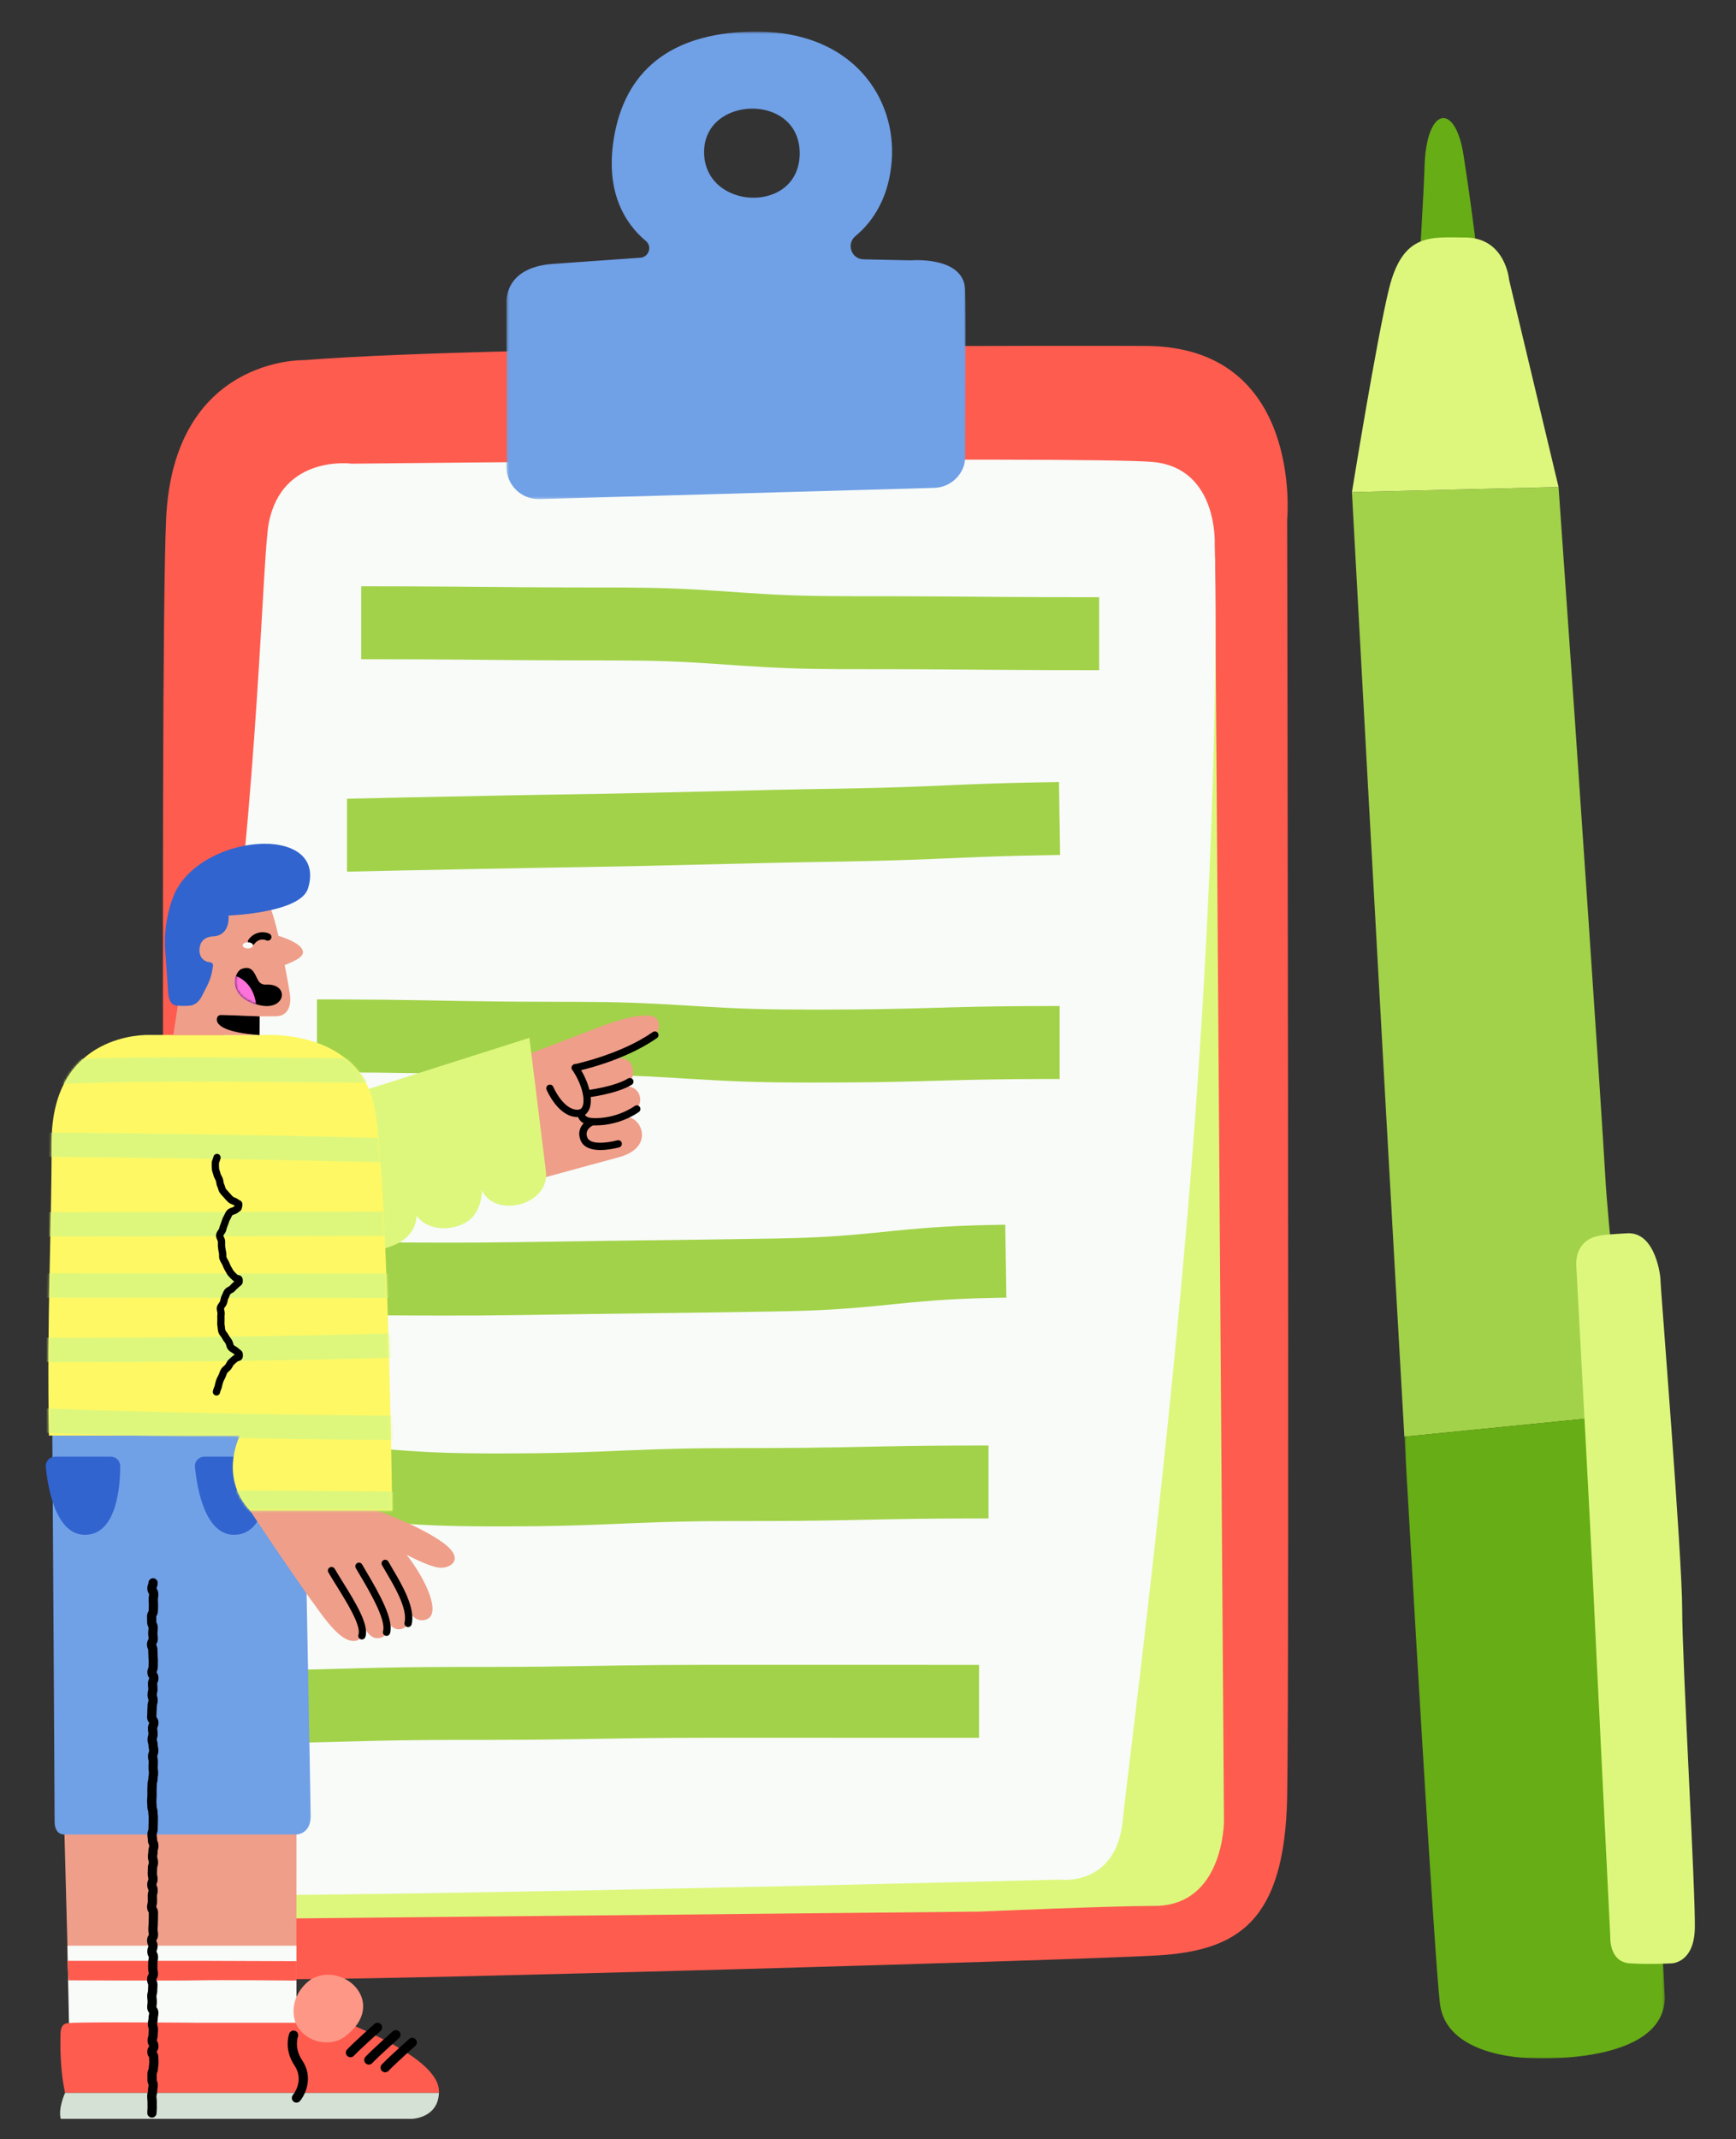 <svg viewBox="204 51 714 879.75" xmlns="http://www.w3.org/2000/svg" xmlns:xlink="http://www.w3.org/1999/xlink" overflow="visible" width="714px" height="879.75px"><rect x="204" y="51" width="714" height="879.75" fill="#333333" stroke="none"/><defs><polygon id="masterspot-illustrationplanning-path-1" points="0.602 0.148 107.722 0.148 107.722 265 0.602 265"/><polygon id="masterspot-illustrationplanning-path-3" points="0.303 0.494 189.198 0.494 189.198 192.743 0.303 192.743"/></defs><g id="Master/Spot Illustration/Planning" stroke="none" stroke-width="1" fill="none" fill-rule="evenodd"><g id="Planning" transform="translate(25, 63) scale(1 1)"><defs><polygon id="planningpen-and-paper-path-1" points="0.602 0.148 107.722 0.148 107.722 265 0.602 265"/><polygon id="planningpen-and-paper-path-3" points="0.303 0.494 189.198 0.494 189.198 192.743 0.303 192.743"/></defs><g id="Planning/Pen and Paper" stroke="none" stroke-width="1" fill="none" fill-rule="evenodd"><g id="Group-33" transform="translate(211, 0)"><path d="M438.909,130.266 C438.909,130.266 178.63,129.327 92.845,136.115 C92.845,136.115 39.229,134.734 36.305,201.713 C33.381,268.692 36.305,756.106 36.305,756.106 C36.305,756.106 33.137,801.923 90.895,801.923 C138.662,801.923 410.639,794.124 443.783,792.174 C476.928,790.225 496.424,778.527 497.399,726.861 C498.374,675.195 497.399,201.713 497.399,201.713 C497.399,201.713 504.214,130.272 438.909,130.266" id="Fill-1" fill="#FE5C4F"/><path d="M467.734,217.677 L471.403,736.934 C471.403,736.934 471.403,771.787 442.844,771.787 C424.635,771.787 370.671,774.14 370.671,774.14 L46.799,777.362 C36.552,777.462 28.521,768.585 29.644,758.399 L35.005,709.801 L448.007,190.38 L460.241,197.482 L467.734,217.677 Z" id="Fill-3" fill="#DDF77D"/><path d="M112.666,178.683 C112.666,178.683 84.071,174.784 78.547,203.053 C75.887,216.667 74.32,312.532 59.701,415.891 C41.783,542.563 9.833,683.036 0.886,728.486 C0.886,728.486 -8.05,763.417 30.833,766.791 C64.556,769.718 403.815,760.98 403.815,760.98 C403.815,760.98 427.211,764.23 429.811,736.285 C431.281,720.476 450.944,571.879 460.355,436.362 C467.58,332.328 468.646,252.325 467.603,211.787 C467.603,211.787 469.128,180.47 442.159,177.986 C414.944,175.479 112.666,178.683 112.666,178.683" id="Fill-5" fill="#F8FBF8"/><path d="M116.566,259.106 L116.566,229.106 L131.64,229.12 C140.361,229.139 147.618,229.18 156.044,229.25 L181.755,229.48 C191.247,229.553 199.613,229.586 211.067,229.595 L218.849,229.598 L223.223,229.609 C239.088,229.678 249.201,230.072 263.436,231.021 L273.196,231.697 C288.582,232.75 298.502,233.144 315.716,233.185 L336.327,233.206 C344.562,233.225 351.641,233.261 359.985,233.322 L379.888,233.476 C392.168,233.564 401.788,233.599 416.77,233.603 L420.063,233.603 L420.063,263.603 L400.602,263.581 C392.025,263.558 384.529,263.514 375.198,263.442 L359.069,263.316 C346.789,263.228 337.17,263.193 322.188,263.189 L317.775,263.188 L313.401,263.177 C297.535,263.108 287.422,262.714 273.187,261.765 L263.427,261.089 C248.041,260.036 238.122,259.642 220.909,259.601 L202.69,259.583 C192.291,259.56 183.979,259.507 173.292,259.41 L156.158,259.252 C145.09,259.159 136.112,259.118 123.227,259.108 L116.566,259.106 Z" id="Stroke-7" fill="#A2D249" fill-rule="nonzero"/><path d="M110.716,346.475 L110.716,316.477 L110.692,316.476 C111.105,316.441 151.353,315.564 179.189,315.061 L190.826,314.856 L218.462,314.395 C223.536,314.299 228.932,314.183 235.585,314.029 L286.311,312.822 C290.593,312.729 294.401,312.652 298.126,312.585 L313.529,312.326 C328.061,312.065 338.158,311.766 348.989,311.324 L364.052,310.678 C374.233,310.257 382.507,309.999 394.124,309.776 L403.545,309.613 L404.014,339.61 L396.486,339.737 C383.552,339.974 374.965,340.244 363.746,340.717 L350.897,341.271 C339.822,341.728 329.586,342.037 315.022,342.304 L296.515,342.62 C292.195,342.702 287.659,342.797 282.312,342.918 L231.838,344.122 C222.863,344.323 216.102,344.453 208.643,344.569 C202.901,344.658 197.13,344.752 191.339,344.852 L166.796,345.299 C156.321,345.502 145.2,345.729 135.645,345.93 L110.716,346.475 Z" id="Stroke-9" fill="#A2D249" fill-rule="nonzero"/><path d="M98.369,429.012 L98.369,399.012 L107.903,399.022 C121.044,399.052 130.333,399.155 142.731,399.376 L159.517,399.683 C172.308,399.898 182.15,399.98 197.96,399.987 L204.571,399.994 C222.609,400.047 233.192,400.452 250.022,401.492 L255.937,401.859 C272.042,402.834 282.23,403.176 300.89,403.188 L308.517,403.182 C324.737,403.146 334.739,402.964 350.438,402.518 L359.223,402.271 C374.198,401.87 384.648,401.725 402.7,401.719 L403.815,401.719 L403.815,431.719 L396.38,431.728 C381.017,431.767 371.186,431.945 356.317,432.363 L347.513,432.611 C332.348,433.023 321.956,433.177 304.209,433.188 L298.64,433.185 C279.615,433.143 268.905,432.728 251.179,431.623 L245.302,431.261 C230.669,430.385 220.822,430.042 204.497,429.994 L189.669,429.975 C176.068,429.939 166.523,429.822 152.974,429.572 L139.654,429.327 C127.712,429.124 118.426,429.035 104.702,429.016 L98.369,429.012 Z" id="Stroke-11" fill="#A2D249" fill-rule="nonzero"/><path d="M381.45,491.646 L381.919,521.642 L378.776,521.696 C361.783,522.013 352.275,522.654 336.63,524.233 L333.734,524.528 C315.773,526.355 305.267,527.048 284.934,527.365 L256.249,527.79 L211.625,528.37 L180.571,528.833 C167.769,529.009 158.891,529.052 147.45,529.02 L130.714,528.953 C120.279,528.923 112.037,528.957 100.889,529.099 L90.818,529.243 L90.349,499.247 L96.664,499.153 C112,498.938 121.647,498.909 136.255,498.973 L147.505,499.02 C159.098,499.053 167.99,499.007 181.169,498.822 L217.59,498.285 L259.026,497.749 C266.214,497.649 273.621,497.538 283.372,497.386 L287.608,497.315 C303.583,497.017 312.942,496.433 327.003,495.052 L335.526,494.194 C351.475,492.612 361.823,491.971 380.351,491.664 L381.45,491.646 Z" id="Stroke-13" fill="#A2D249" fill-rule="nonzero"/><path d="M71.074,611.465 L71.074,581.465 L74.39,581.469 C92.715,581.523 103.351,582.04 119.923,583.396 L125.828,583.886 C141.659,585.182 151.566,585.663 169.011,585.713 L173.342,585.718 L179.703,585.704 C193.814,585.648 203.198,585.415 216.301,584.88 L227.047,584.424 C242.686,583.777 253.133,583.536 271.198,583.519 L281.796,583.509 C294.241,583.482 303.088,583.385 314.259,583.176 L333.186,582.796 C345.98,582.557 355.805,582.461 371.253,582.45 L374.571,582.449 L374.571,612.449 L365.202,612.46 C350.04,612.498 340.142,612.645 324.304,612.98 L317.132,613.126 C302.849,613.404 292.66,613.509 275.634,613.517 L271.21,613.519 C253.616,613.536 243.546,613.767 228.311,614.398 L218.593,614.811 C203.892,615.42 193.779,615.669 177.613,615.711 L171.112,615.717 L167.793,615.709 C150.891,615.641 140.51,615.158 125.396,613.949 L115.609,613.145 C101.153,611.987 91.457,611.536 75.336,611.473 L71.074,611.465 Z" id="Stroke-15" fill="#A2D249" fill-rule="nonzero"/><path d="M358.145,672.651 L370.671,672.651 L370.671,702.651 L281.154,702.631 L259.054,702.634 C241.598,702.657 231.091,702.777 213.651,703.073 L204.877,703.215 C192.311,703.407 182.657,703.493 168.595,703.514 L154.369,703.526 C137.579,703.561 127.259,703.743 111.029,704.189 L103.071,704.406 C88.337,704.794 77.994,704.953 61.583,704.98 L56.126,704.984 L56.126,674.984 L62.635,674.978 C78.117,674.946 88.094,674.79 102.231,674.418 L114.962,674.073 C129.204,673.703 139.453,673.55 155.515,673.524 L171.676,673.508 C186.864,673.473 197.052,673.35 213.142,673.077 L222.392,672.927 C234.961,672.737 244.677,672.653 258.993,672.635 L358.145,672.651 Z" id="Stroke-17" fill="#A2D249" fill-rule="nonzero"/><path d="M551.674,98.776 C551.674,98.776 553.649,65.678 553.883,56.826 C554.548,31.686 566.53,29.858 569.931,51.734 C573.733,76.193 576.116,97.355 576.116,97.355 C576.116,97.355 563.256,113.892 551.674,98.776" id="Fill-19" fill="#67AD15"/><path d="M628.269,472.374 C626.563,441.724 615.596,282.095 615.596,282.095 L609.016,188.268 L524.044,190.38 C524.044,190.38 535.483,402.124 545.602,578.822 L638.019,569.654 C634.166,535.578 629.274,490.425 628.269,472.374" id="Fill-21" fill="#A2D249"/><path d="M588.672,103.045 C588.672,103.045 587.205,85.667 570.511,85.667 C556.864,85.667 545.044,83.474 539.317,106.626 C534.289,126.949 524.045,190.38 524.045,190.38 L566.557,189.323 L609.017,188.268 L588.672,103.045 Z" id="Fill-23" fill="#DDF77D"/><g id="Group-27" transform="translate(545, 569.506)"><mask id="planningpen-and-paper-mask-2" fill="#ffffff"><use xlink:href="#planningpen-and-paper-path-1" fill="#ffffff"/></mask><g id="Clip-26"/><path d="M53.456,264.911 C53.456,264.911 107.072,267.835 107.722,240.215 L97.892,42.325 C97.892,42.325 95.709,23.933 93.019,0.148 L0.602,9.316 C7.538,130.424 13.852,235.068 15.438,243.79 C19.337,265.235 53.456,264.911 53.456,264.911" id="Fill-25" fill="#67AD15" mask="url(#planningpen-and-paper-mask-2)"/></g><path d="M616.328,508.824 C616.328,508.824 622.502,623.204 623.152,638.151 C623.802,653.098 630.301,784.7 630.301,784.7 C630.301,784.7 629.813,794.936 638.424,795.424 C647.035,795.911 655.321,795.424 655.321,795.424 C655.321,795.424 664.745,795.586 665.069,780.964 C665.394,766.341 659.87,671.62 659.87,649.849 C659.87,628.078 650.772,514.998 650.934,514.511 C651.097,514.023 649.309,494.526 637.286,495.177 C625.264,495.826 625.264,496.313 625.264,496.313 C625.264,496.313 615.716,497.458 616.328,508.824" id="Fill-28" fill="#DDF77D"/><g id="Group-32" transform="translate(176, 0.506)"><mask id="planningpen-and-paper-mask-4" fill="#ffffff"><use xlink:href="#planningpen-and-paper-path-3" fill="#ffffff"/></mask><g id="Clip-31"/><path d="M81.588,50.21 C81.382,26.658 120.933,25.515 120.906,50.546 C120.879,75.793 81.797,74.106 81.588,50.21 M188.982,106.75 C188.494,92.615 166.561,94.564 166.561,94.564 L147.146,94.143 C142.128,94.034 139.99,87.774 143.855,84.572 C151.786,77.999 157.693,67.79 158.762,53.622 C160.712,27.789 142.726,0.494 103.197,0.494 C70.053,0.494 50.21,14.805 44.869,42.178 C40.137,66.432 49.524,79.823 57.637,86.604 C60.323,88.849 58.862,93.231 55.37,93.477 C45.431,94.177 31.178,95.183 19.361,96.027 C-1.11,97.489 0.325,112.111 0.325,112.111 L0.325,179.567 C0.325,186.991 6.456,192.949 13.877,192.738 L176.26,188.124 C183.36,187.922 189.022,182.137 189.062,175.034 C189.176,154.914 189.335,116.991 188.982,106.75" id="Fill-30" fill="#70A0E6" mask="url(#planningpen-and-paper-mask-4)"/></g></g></g></g><g transform="translate(-28, 174) scale(1 1)" id="Master/Character/Standing"><g id="Master/Character/Standing" stroke="none" stroke-width="1" fill="none" fill-rule="evenodd"><g id="Standing/Lower Body" transform="translate(14, 442) scale(1 1)"><g id="Standing/Lower Body/Sstanding" stroke="none" stroke-width="1" fill="none" fill-rule="evenodd"><g id="Group-332" transform="translate(236, -1)"><g id="Group-126" transform="translate(0, 0.142)"><path d="M72.098,172.437 L35.795,172.437 C9.521,172.437 8.518,190.288 8.518,190.288 L10.682,271.391 C10.682,271.391 12.931,287.564 39.406,287.564 L75.708,287.564 C102.183,287.564 103.889,268.56 103.889,268.56 L103.928,189.287 C103.928,189.287 104.39,172.437 72.098,172.437" id="Fill-98" fill="#ef9e89"/><polygon id="Fill-100" fill="#F8FBF8" points="9.738 236.017 103.928 236.017 103.888 268.56 10.372 267.807"/><path d="M64.591,242.235 L9.738,242.235 L10.123,250.257 C10.123,250.257 55.251,250.459 63.675,250.257 C72.097,250.057 103.928,250.347 103.928,250.347 L103.928,242.385 C103.928,242.385 67.916,242.235 64.591,242.235" id="Fill-102" fill="#FE5C4F"/><path d="M126.753,268.56 L103.889,267.689 L61.969,267.689 C61.969,267.689 16.991,267.306 10.372,267.807 C8.362,267.959 7.313,268.61 6.92,271.391 C6.92,271.391 6.21,285.107 8.768,296.539 L46.839,296.539 L122.471,296.539 L162.535,296.539 C162.543,296.339 162.555,296.144 162.555,295.937 C162.555,284.806 139.539,273.975 126.753,268.56" id="Fill-104" fill="#FE5C4F"/><path d="M122.471,296.538 L46.839,296.538 L8.768,296.538 C8.768,296.538 5.813,302.882 6.99,307.231 L47.054,307.231 L111.208,307.231 L151.273,307.231 C151.273,307.231 162.132,307.067 162.535,296.538 L122.471,296.538 Z" id="Fill-106" fill="#D5E1D5"/><path d="M110.056,249.756 C110.056,249.756 101.783,254.87 102.835,264.649 C103.889,274.426 116.541,278.939 123.895,273.373 C141.88,259.763 123.444,242.235 110.056,249.756" id="Fill-108" fill="#FF9786"/><path d="M126.151,281.895 C125.678,281.895 125.205,281.72 124.836,281.368 C124.076,280.641 124.049,279.437 124.776,278.677 C128.102,275.2 135.7,268.472 136.022,268.187 C136.809,267.491 138.012,267.564 138.708,268.352 C139.405,269.139 139.331,270.341 138.544,271.038 C138.466,271.107 130.743,277.945 127.526,281.307 C127.152,281.699 126.652,281.895 126.151,281.895" id="Fill-110" fill="#000"/><path d="M133.695,284.911 C133.222,284.911 132.749,284.736 132.38,284.384 C131.62,283.656 131.593,282.452 132.32,281.692 C135.647,278.216 143.244,271.488 143.565,271.204 C144.352,270.507 145.555,270.58 146.252,271.368 C146.948,272.154 146.875,273.358 146.088,274.055 C146.01,274.123 138.286,280.962 135.071,284.324 C134.696,284.714 134.196,284.911 133.695,284.911" id="Fill-112" fill="#000"/><path d="M140.413,288.074 C139.94,288.074 139.466,287.899 139.098,287.547 C138.338,286.82 138.311,285.615 139.038,284.855 C142.364,281.379 149.962,274.651 150.284,274.366 C151.071,273.67 152.274,273.744 152.97,274.531 C153.666,275.318 153.593,276.521 152.806,277.218 C152.728,277.286 145.005,284.125 141.788,287.486 C141.414,287.877 140.914,288.074 140.413,288.074" id="Fill-114" fill="#000"/><path d="M103.927,300.548 C103.494,300.548 103.059,300.401 102.702,300.101 C101.898,299.423 101.795,298.223 102.472,297.419 C102.666,297.185 107.288,291.468 103.117,285.266 C98.629,278.591 100.863,272.413 100.96,272.153 C101.328,271.169 102.423,270.669 103.41,271.038 C104.39,271.406 104.889,272.496 104.529,273.478 C104.452,273.691 102.927,278.161 106.276,283.142 C110.91,290.033 107.719,297.098 105.384,299.87 C105.007,300.318 104.469,300.548 103.927,300.548" id="Fill-116" fill="#000"/><path d="M106.796,23.55 L106.796,23.55 C106.796,10.847 96.498,0.549 83.795,0.549 L26.504,0.549 C13.801,0.549 3.503,10.847 3.503,23.55 C3.503,23.55 4.457,174.593 4.457,184.795 C4.457,184.795 4.106,190.287 8.518,190.287 L103.838,190.287 C103.838,190.287 109.755,190.287 109.755,182.766 C109.755,175.345 106.796,23.55 106.796,23.55" id="Fill-118" fill="#70A0E6"/><path d="M4.659,34.922 L27.609,34.922 C29.732,34.922 31.451,36.64 31.446,38.763 C31.426,47.169 30.01,66.494 17.461,67.034 C5.008,67.569 1.697,47.942 0.839,39.117 C0.62,36.865 2.397,34.922 4.659,34.922" id="Fill-120" fill="#3164CF"/><path d="M66.002,34.922 L88.952,34.922 C91.075,34.922 92.794,36.64 92.789,38.763 C92.769,47.169 91.353,66.494 78.804,67.034 C66.351,67.569 63.04,47.942 62.182,39.117 C61.963,36.865 63.74,34.922 66.002,34.922" id="Fill-122" fill="#3164CF"/><path d="M44.486,306.715 C43.435,306.715 42.584,305.863 42.584,304.812 C42.584,304.152 42.614,303.822 42.645,303.492 C42.667,303.25 42.691,303.009 42.691,302.526 C42.691,301.962 42.688,301.681 42.684,301.4 C42.681,301.109 42.678,300.818 42.678,300.236 C42.678,299.785 42.654,299.585 42.621,299.332 C42.581,299.024 42.532,298.64 42.532,297.945 C42.532,297.164 42.648,296.704 42.779,296.265 C42.844,296.039 42.87,295.955 42.87,295.656 C42.87,294.904 42.949,294.488 43.013,294.154 C43.06,293.908 43.089,293.76 43.089,293.369 C43.089,293.164 43.08,293.142 42.996,292.933 C42.812,292.471 42.632,291.948 42.632,291.082 L42.629,288.795 C42.629,287.799 42.908,287.201 43.077,286.843 C43.164,286.655 43.164,286.655 43.164,286.507 C43.164,285.752 43.245,285.335 43.31,285 C43.358,284.756 43.386,284.608 43.386,284.219 C43.386,283.7 43.373,283.441 43.358,283.181 C43.34,282.868 43.322,282.555 43.322,281.929 C43.319,281.909 43.288,281.866 43.258,281.821 C43.02,281.456 42.578,280.776 42.578,279.639 C42.578,278.467 43.062,277.776 43.322,277.403 C43.339,277.381 43.355,277.358 43.371,277.335 C43.355,277.256 43.33,277.218 43.306,277.178 C43.08,276.796 42.7,276.157 42.7,275.063 C42.7,274.265 42.825,273.796 42.967,273.348 C43.035,273.128 43.059,273.054 43.059,272.774 C43.059,272.105 43.096,271.749 43.127,271.436 C43.151,271.197 43.175,270.96 43.175,270.485 C43.175,270.203 43.154,270.128 43.084,269.907 C42.944,269.46 42.818,268.991 42.818,268.194 C42.818,267.404 42.923,266.951 42.999,266.62 C43.053,266.387 43.084,266.259 43.084,265.904 C43.084,265.116 43.188,264.663 43.263,264.334 C43.316,264.106 43.344,263.979 43.346,263.642 C43.328,263.614 43.307,263.588 43.289,263.562 C43.029,263.191 42.544,262.498 42.544,261.326 C42.544,260.623 42.599,260.234 42.642,259.921 C42.676,259.664 42.703,259.479 42.703,259.036 C42.703,258.591 42.678,258.403 42.642,258.145 C42.6,257.833 42.548,257.445 42.548,256.745 C42.548,255.97 42.66,255.514 42.785,255.077 C42.849,254.854 42.876,254.761 42.876,254.455 C42.876,253.808 42.901,253.484 42.926,253.159 C42.947,252.911 42.967,252.663 42.967,252.166 C42.967,251.982 42.964,251.973 42.876,251.766 C42.675,251.295 42.48,250.762 42.48,249.875 C42.48,248.767 42.873,248.122 43.108,247.737 C43.136,247.692 43.167,247.648 43.191,247.596 C43.179,247.22 43.151,247.088 43.097,246.851 C43.026,246.523 42.925,246.075 42.925,245.294 C42.925,244.698 42.934,244.4 42.941,244.102 C42.947,243.827 42.955,243.553 42.955,243.004 C42.955,242.229 43.05,241.782 43.12,241.457 C43.172,241.224 43.2,241.082 43.2,240.712 C43.2,240.642 43.194,240.613 43.194,240.613 C43.176,240.569 43.148,240.524 43.121,240.476 C42.919,240.103 42.581,239.48 42.581,238.425 C42.581,237.511 42.782,236.974 42.913,236.618 C42.992,236.406 43.008,236.368 43.008,236.139 C43.008,235.98 43.008,235.98 42.917,235.784 C42.7,235.305 42.486,234.761 42.486,233.852 C42.486,232.73 42.895,232.081 43.139,231.694 C43.169,231.648 43.2,231.605 43.224,231.554 C43.208,231.163 43.178,231.004 43.133,230.763 C43.072,230.431 42.995,230.018 42.995,229.271 C42.995,228.605 43.031,228.251 43.062,227.939 C43.087,227.699 43.109,227.461 43.109,226.983 C43.109,226.355 43.129,226.04 43.147,225.726 C43.161,225.468 43.176,225.21 43.176,224.694 C43.176,224.103 43.181,223.808 43.188,223.513 C43.193,223.235 43.197,222.957 43.197,222.401 C43.188,222.35 43.157,222.306 43.129,222.261 C42.888,221.874 42.486,221.227 42.486,220.111 C42.486,219.286 42.611,218.816 42.705,218.471 C42.766,218.244 42.794,218.14 42.794,217.819 C42.794,217.275 42.785,217.003 42.776,216.732 C42.767,216.431 42.758,216.129 42.758,215.527 C42.758,214.705 42.883,214.236 42.974,213.892 C43.033,213.663 43.062,213.559 43.062,213.234 C43.062,213.068 43.062,213.068 42.971,212.866 C42.758,212.388 42.548,211.846 42.548,210.942 C42.548,210.068 42.733,209.54 42.923,209.075 C43.008,208.869 43.017,208.848 43.017,208.649 C43.017,208.292 42.986,208.163 42.932,207.931 C42.855,207.599 42.751,207.146 42.751,206.354 C42.751,205.719 42.772,205.402 42.791,205.085 C42.809,204.83 42.825,204.575 42.825,204.065 C42.825,203.181 43.001,202.658 43.117,202.313 C43.188,202.099 43.211,202.034 43.211,201.773 C43.211,201.497 43.187,201.424 43.117,201.208 C43.008,200.866 42.84,200.35 42.84,199.478 C42.84,198.753 42.904,198.352 42.956,198.029 C42.995,197.783 43.025,197.605 43.025,197.182 C43.025,196.394 43.144,195.931 43.276,195.487 C43.343,195.265 43.368,195.181 43.368,194.886 C43.368,194.737 43.368,194.737 43.279,194.549 C43.109,194.19 42.825,193.588 42.825,192.587 C42.825,192.174 42.797,192.009 42.755,191.76 C42.697,191.432 42.627,191.025 42.627,190.287 C42.627,189.371 42.828,188.833 42.959,188.477 C43.038,188.267 43.053,188.223 43.053,187.99 C43.053,187.37 43.069,187.061 43.084,186.75 C43.096,186.486 43.109,186.223 43.109,185.694 C43.109,185.09 43.12,184.787 43.13,184.485 C43.138,184.213 43.147,183.942 43.147,183.399 C43.147,182.947 43.12,182.748 43.087,182.495 C43.047,182.185 42.998,181.798 42.998,181.101 C42.998,180.837 42.975,180.772 42.904,180.557 C42.788,180.21 42.611,179.687 42.611,178.801 C42.611,178.315 42.589,178.071 42.566,177.828 C42.535,177.497 42.505,177.165 42.505,176.502 C42.505,175.831 42.541,175.476 42.572,175.161 C42.596,174.922 42.621,174.683 42.621,174.204 C42.621,173.642 42.617,173.36 42.614,173.078 C42.611,172.785 42.608,172.492 42.608,171.906 C42.608,171.271 42.629,170.952 42.65,170.635 C42.666,170.378 42.682,170.122 42.682,169.61 C42.682,168.831 42.797,168.372 42.923,167.934 C42.987,167.71 43.014,167.617 43.014,167.312 C43.014,166.563 43.09,166.149 43.153,165.817 C43.197,165.573 43.227,165.413 43.227,165.012 C43.227,164.573 43.2,164.389 43.163,164.134 C43.117,163.818 43.06,163.424 43.06,162.712 C43.06,162.076 43.081,161.759 43.102,161.441 C43.117,161.184 43.135,160.927 43.135,160.414 C43.135,160.045 43.105,159.913 43.053,159.672 C42.981,159.345 42.883,158.897 42.883,158.116 C42.883,157.256 43.057,156.736 43.236,156.277 C43.319,156.067 43.331,156.034 43.331,155.818 C43.331,155.473 43.303,155.356 43.245,155.122 C43.161,154.785 43.047,154.322 43.047,153.517 C43.047,153.23 43.023,153.148 42.955,152.93 C42.816,152.482 42.693,152.014 42.693,151.218 C42.693,150.429 42.812,149.965 42.946,149.522 C43.013,149.298 43.038,149.214 43.038,148.919 C43.038,148.497 43.008,148.319 42.968,148.073 C42.916,147.75 42.852,147.348 42.852,146.62 C42.852,145.711 43.062,145.166 43.279,144.687 C43.358,144.513 43.368,144.488 43.37,144.379 C43.353,144.358 43.337,144.337 43.319,144.315 C43.035,143.936 42.505,143.232 42.505,142.021 C42.505,141.375 42.529,141.052 42.553,140.729 C42.572,140.477 42.59,140.225 42.59,139.721 C42.59,139.064 42.618,138.735 42.648,138.406 C42.669,138.16 42.691,137.913 42.691,137.42 C42.691,136.622 42.816,136.153 42.955,135.706 C43.025,135.483 43.047,135.408 43.047,135.123 C43.047,134.845 43.025,134.771 42.955,134.551 C42.812,134.101 42.684,133.63 42.684,132.829 C42.684,132.013 42.804,131.546 42.892,131.205 C42.952,130.979 42.98,130.865 42.98,130.532 C42.98,130.061 42.955,129.824 42.928,129.589 C42.895,129.271 42.855,128.91 42.855,128.233 C42.855,127.322 43.069,126.778 43.286,126.296 C43.377,126.097 43.377,126.097 43.377,125.934 C43.377,125.928 43.343,125.885 43.315,125.84 C43.069,125.472 42.611,124.786 42.611,123.636 C42.611,122.756 42.8,122.226 42.995,121.757 C43.081,121.55 43.089,121.532 43.089,121.337 C43.089,120.721 43.102,120.413 43.114,120.105 C43.126,119.837 43.138,119.569 43.138,119.035 C43.138,118.548 43.114,118.304 43.093,118.061 C43.062,117.729 43.032,117.399 43.032,116.736 C43.032,116.222 43.016,115.964 42.998,115.706 C42.978,115.389 42.959,115.07 42.959,114.435 C42.959,114.264 42.959,114.264 42.867,114.057 C42.654,113.579 42.447,113.037 42.447,112.134 C42.447,111.053 42.809,110.418 43.026,110.038 C43.053,109.991 43.084,109.945 43.106,109.892 C43.105,109.386 43.078,109.198 43.044,108.94 C42.999,108.626 42.947,108.236 42.947,107.53 C42.947,106.837 42.993,106.453 43.032,106.146 C43.063,105.889 43.089,105.686 43.089,105.228 C43.089,105.101 43.089,105.101 43.002,104.926 C42.819,104.561 42.514,103.949 42.514,102.924 C42.514,102.39 42.502,102.122 42.492,101.856 C42.478,101.548 42.465,101.24 42.465,100.626 C42.465,99.535 42.84,98.896 43.062,98.514 C43.09,98.468 43.12,98.423 43.144,98.369 C43.139,97.687 43.16,97.367 43.181,97.047 C43.197,96.791 43.215,96.534 43.215,96.02 C43.215,95.516 43.194,95.264 43.175,95.012 C43.153,94.688 43.127,94.363 43.127,93.716 C43.127,92.989 43.191,92.588 43.242,92.266 C43.282,92.017 43.309,91.837 43.309,91.411 C43.297,91.351 43.267,91.306 43.237,91.26 C42.996,90.871 42.593,90.222 42.593,89.103 C42.593,88.233 42.773,87.708 42.958,87.244 C43.041,87.033 43.053,87.006 43.053,86.794 C43.053,85.742 43.904,84.891 44.956,84.891 C46.007,84.891 46.858,85.742 46.858,86.794 C46.858,87.662 46.678,88.188 46.495,88.651 C46.41,88.862 46.4,88.89 46.4,89.103 C46.411,89.162 46.443,89.207 46.471,89.253 C46.712,89.642 47.115,90.291 47.115,91.411 C47.115,92.137 47.053,92.538 47.002,92.861 C46.962,93.11 46.934,93.289 46.934,93.716 C46.934,94.221 46.953,94.473 46.971,94.725 C46.995,95.049 47.02,95.373 47.02,96.02 C47.02,96.658 46.999,96.978 46.978,97.297 C46.962,97.554 46.944,97.811 46.944,98.324 C46.944,99.415 46.571,100.054 46.347,100.436 C46.321,100.483 46.289,100.528 46.267,100.581 C46.272,101.16 46.282,101.428 46.294,101.695 C46.307,102.003 46.319,102.31 46.319,102.924 C46.319,103.052 46.319,103.052 46.407,103.227 C46.59,103.592 46.895,104.203 46.895,105.228 C46.895,105.92 46.847,106.304 46.809,106.612 C46.778,106.869 46.752,107.071 46.752,107.53 C46.752,107.976 46.779,108.162 46.815,108.422 C46.858,108.736 46.91,109.126 46.91,109.831 C46.91,110.912 46.547,111.548 46.331,111.927 C46.303,111.975 46.273,112.02 46.251,112.074 C46.252,112.305 46.252,112.305 46.344,112.511 C46.556,112.988 46.764,113.53 46.764,114.435 C46.764,114.949 46.781,115.207 46.797,115.464 C46.818,115.782 46.837,116.1 46.837,116.736 C46.837,117.224 46.861,117.468 46.883,117.711 C46.913,118.042 46.944,118.373 46.944,119.035 C46.944,119.652 46.931,119.959 46.917,120.268 C46.906,120.535 46.895,120.802 46.895,121.337 C46.895,122.217 46.705,122.747 46.511,123.215 C46.425,123.423 46.417,123.441 46.417,123.636 C46.419,123.641 46.452,123.684 46.48,123.729 C46.727,124.097 47.184,124.782 47.184,125.934 C47.184,126.844 46.971,127.389 46.752,127.869 C46.661,128.069 46.661,128.069 46.661,128.233 C46.661,128.705 46.688,128.941 46.712,129.177 C46.748,129.494 46.786,129.855 46.786,130.532 C46.786,131.349 46.666,131.816 46.578,132.156 C46.52,132.383 46.489,132.496 46.489,132.829 C46.489,133.109 46.514,133.182 46.584,133.401 C46.725,133.851 46.855,134.321 46.855,135.123 C46.855,135.921 46.728,136.39 46.59,136.838 C46.52,137.061 46.496,137.136 46.496,137.42 C46.496,138.077 46.468,138.405 46.44,138.735 C46.419,138.981 46.397,139.228 46.397,139.721 C46.397,140.366 46.373,140.69 46.349,141.012 C46.331,141.254 46.312,141.496 46.31,141.96 C46.328,141.982 46.344,142.003 46.361,142.026 C46.645,142.403 47.176,143.109 47.176,144.319 C47.176,145.228 46.965,145.773 46.748,146.252 C46.657,146.454 46.657,146.454 46.657,146.62 C46.657,147.041 46.687,147.219 46.727,147.465 C46.779,147.788 46.843,148.192 46.843,148.919 C46.843,149.708 46.724,150.172 46.59,150.616 C46.523,150.839 46.498,150.923 46.498,151.218 C46.498,151.505 46.523,151.587 46.592,151.805 C46.73,152.252 46.855,152.72 46.855,153.517 C46.855,153.861 46.883,153.978 46.941,154.212 C47.023,154.549 47.138,155.011 47.138,155.818 C47.138,156.678 46.962,157.198 46.783,157.657 C46.702,157.867 46.69,157.9 46.69,158.116 C46.69,158.486 46.718,158.617 46.772,158.859 C46.843,159.186 46.941,159.634 46.941,160.414 C46.941,161.051 46.92,161.368 46.9,161.686 C46.883,161.944 46.867,162.199 46.867,162.712 C46.867,163.152 46.892,163.335 46.931,163.591 C46.975,163.907 47.032,164.301 47.032,165.012 C47.032,165.761 46.956,166.175 46.895,166.508 C46.849,166.75 46.819,166.911 46.819,167.312 C46.819,168.09 46.706,168.549 46.58,168.988 C46.516,169.212 46.489,169.304 46.489,169.61 C46.489,170.246 46.468,170.564 46.447,170.882 C46.431,171.139 46.413,171.395 46.413,171.906 C46.413,172.471 46.417,172.752 46.42,173.033 C46.423,173.326 46.428,173.619 46.428,174.204 C46.428,174.875 46.392,175.232 46.359,175.546 C46.336,175.784 46.31,176.024 46.31,176.502 C46.31,176.988 46.334,177.233 46.355,177.476 C46.386,177.807 46.417,178.139 46.417,178.801 C46.417,179.066 46.44,179.131 46.511,179.347 C46.627,179.693 46.803,180.216 46.803,181.101 C46.803,181.552 46.83,181.751 46.862,182.004 C46.903,182.314 46.953,182.7 46.953,183.399 C46.953,184.003 46.944,184.306 46.934,184.609 C46.925,184.88 46.916,185.152 46.916,185.694 C46.916,186.315 46.901,186.625 46.886,186.935 C46.873,187.199 46.861,187.463 46.861,187.99 C46.861,188.906 46.66,189.444 46.529,189.801 C46.45,190.011 46.434,190.055 46.434,190.287 C46.434,190.699 46.462,190.864 46.505,191.113 C46.562,191.442 46.633,191.849 46.633,192.587 C46.633,192.736 46.633,192.736 46.721,192.925 C46.891,193.283 47.175,193.885 47.175,194.886 C47.175,195.674 47.056,196.138 46.922,196.581 C46.855,196.804 46.831,196.887 46.831,197.182 C46.831,197.907 46.767,198.308 46.715,198.631 C46.675,198.877 46.647,199.055 46.647,199.478 C46.647,199.752 46.67,199.825 46.739,200.041 C46.849,200.383 47.017,200.9 47.017,201.773 C47.017,202.656 46.84,203.179 46.724,203.524 C46.654,203.738 46.632,203.803 46.632,204.065 C46.632,204.699 46.611,205.016 46.59,205.333 C46.574,205.588 46.556,205.843 46.556,206.354 C46.556,206.71 46.587,206.839 46.641,207.071 C46.718,207.403 46.822,207.857 46.822,208.649 C46.822,209.523 46.636,210.05 46.447,210.515 C46.361,210.725 46.355,210.741 46.355,210.942 C46.355,211.107 46.355,211.107 46.444,211.309 C46.658,211.787 46.867,212.329 46.867,213.234 C46.867,214.055 46.742,214.526 46.653,214.868 C46.592,215.097 46.563,215.201 46.563,215.527 C46.563,216.069 46.572,216.342 46.581,216.612 C46.59,216.914 46.599,217.215 46.599,217.819 C46.599,218.642 46.472,219.113 46.38,219.457 C46.319,219.685 46.291,219.788 46.291,220.111 C46.301,220.162 46.333,220.206 46.361,220.251 C46.602,220.638 47.004,221.284 47.004,222.401 C47.004,222.99 46.998,223.285 46.992,223.581 C46.989,223.86 46.983,224.137 46.983,224.694 C46.983,225.321 46.965,225.635 46.946,225.95 C46.931,226.208 46.916,226.466 46.916,226.983 C46.916,227.65 46.88,228.003 46.849,228.316 C46.825,228.555 46.801,228.793 46.801,229.271 C46.801,229.669 46.831,229.828 46.877,230.07 C46.938,230.402 47.014,230.815 47.014,231.562 C47.014,232.684 46.605,233.333 46.361,233.721 C46.333,233.766 46.3,233.81 46.276,233.861 C46.292,234.011 46.292,234.011 46.383,234.207 C46.6,234.687 46.813,235.231 46.813,236.139 C46.813,237.053 46.614,237.59 46.481,237.945 C46.403,238.157 46.388,238.195 46.388,238.425 C46.388,238.495 46.395,238.524 46.395,238.525 C46.413,238.569 46.443,238.614 46.468,238.663 C46.669,239.035 47.008,239.658 47.008,240.712 C47.008,241.487 46.911,241.934 46.842,242.259 C46.791,242.492 46.761,242.634 46.761,243.004 C46.761,243.6 46.754,243.899 46.745,244.196 C46.739,244.471 46.733,244.745 46.733,245.294 C46.733,245.658 46.761,245.79 46.815,246.028 C46.886,246.356 46.986,246.804 46.986,247.584 C46.986,248.693 46.592,249.337 46.355,249.722 C46.328,249.768 46.297,249.812 46.273,249.863 C46.285,250.06 46.288,250.068 46.377,250.276 C46.577,250.746 46.773,251.279 46.773,252.166 C46.773,252.814 46.748,253.138 46.721,253.461 C46.702,253.71 46.681,253.958 46.681,254.455 C46.681,255.231 46.569,255.686 46.444,256.123 C46.382,256.347 46.355,256.44 46.355,256.745 C46.355,257.191 46.38,257.378 46.414,257.637 C46.456,257.948 46.508,258.336 46.508,259.036 C46.508,259.739 46.455,260.129 46.413,260.442 C46.377,260.694 46.352,260.877 46.35,261.3 C46.37,261.326 46.389,261.353 46.407,261.379 C46.667,261.751 47.153,262.443 47.153,263.615 C47.153,264.403 47.048,264.856 46.972,265.186 C46.919,265.419 46.889,265.548 46.889,265.904 C46.889,266.694 46.785,267.148 46.708,267.48 C46.654,267.711 46.624,267.839 46.624,268.194 C46.624,268.477 46.648,268.551 46.717,268.772 C46.856,269.219 46.983,269.688 46.983,270.485 C46.983,271.154 46.946,271.51 46.913,271.823 C46.889,272.062 46.864,272.299 46.864,272.774 C46.864,273.571 46.739,274.039 46.597,274.488 C46.529,274.708 46.505,274.781 46.505,275.063 C46.52,275.144 46.55,275.189 46.578,275.235 C46.806,275.616 47.185,276.255 47.185,277.35 C47.185,278.522 46.7,279.214 46.441,279.585 C46.425,279.608 46.41,279.629 46.395,279.652 C46.406,279.684 46.428,279.715 46.45,279.747 C46.688,280.112 47.13,280.792 47.13,281.929 C47.13,282.448 47.144,282.708 47.158,282.968 C47.175,283.28 47.194,283.594 47.194,284.219 C47.194,284.975 47.111,285.392 47.047,285.727 C46.999,285.971 46.971,286.119 46.971,286.507 C46.971,287.503 46.691,288.102 46.523,288.459 C46.434,288.647 46.434,288.647 46.434,288.795 L46.438,291.082 C46.438,291.287 46.446,291.309 46.529,291.519 C46.715,291.98 46.895,292.503 46.895,293.369 C46.895,294.121 46.816,294.537 46.752,294.871 C46.703,295.117 46.675,295.266 46.675,295.656 C46.675,296.439 46.559,296.899 46.429,297.339 C46.364,297.564 46.339,297.648 46.339,297.945 C46.339,298.398 46.364,298.597 46.397,298.85 C46.435,299.158 46.486,299.543 46.486,300.236 C46.486,300.8 46.487,301.08 46.49,301.362 C46.493,301.653 46.496,301.944 46.496,302.526 C46.496,303.185 46.465,303.515 46.434,303.845 C46.413,304.087 46.389,304.328 46.389,304.812 C46.389,305.863 45.538,306.715 44.486,306.715" id="Fill-124" fill="#000"/></g></g></g></g><g id="Upper Body" transform="translate(-1, 0) scale(1 1)"><defs><path d="M89.959,0.032 L41.63,0.032 C41.63,0.032 1.724,-1.493 1.724,44.176 L1.724,44.176 C1.724,83.335 -0.267,114.232 0.62,164.778 L0.62,164.778 L79.151,164.778 C77.99,167.178 71.285,182.551 83.309,195.594 L83.309,195.594 L141.835,195.594 C139.619,53.045 134.984,32.439 134.984,32.439 L134.984,32.439 L134.98,32.44 C130.779,1.854 99.215,-0.004 91.606,-0.004 L91.606,-0.004 C90.553,-0.004 89.959,0.032 89.959,0.032" id="upper-bodypointing-path-1"/><path d="M89.959,0.032 L41.63,0.032 C41.63,0.032 1.724,-1.493 1.724,44.176 L1.724,44.176 C1.724,83.335 -0.267,114.232 0.62,164.778 L0.62,164.778 L79.151,164.778 C77.99,167.178 71.285,182.551 83.309,195.594 L83.309,195.594 L141.835,195.594 C139.619,53.045 134.984,32.439 134.984,32.439 L134.984,32.439 L134.98,32.44 C130.779,1.854 99.215,-0.004 91.606,-0.004 L91.606,-0.004 C90.553,-0.004 89.959,0.032 89.959,0.032" id="upper-bodypointing-path-3"/><path d="M89.959,0.032 L41.63,0.032 C41.63,0.032 1.724,-1.493 1.724,44.176 L1.724,44.176 C1.724,83.335 -0.267,114.232 0.62,164.778 L0.62,164.778 L79.151,164.778 C77.99,167.178 71.285,182.551 83.309,195.594 L83.309,195.594 L141.835,195.594 C139.619,53.045 134.984,32.439 134.984,32.439 L134.984,32.439 L134.98,32.44 C130.779,1.854 99.215,-0.004 91.606,-0.004 L91.606,-0.004 C90.553,-0.004 89.959,0.032 89.959,0.032" id="upper-bodypointing-path-5"/><path d="M89.959,0.032 L41.63,0.032 C41.63,0.032 1.724,-1.493 1.724,44.176 L1.724,44.176 C1.724,83.335 -0.267,114.232 0.62,164.778 L0.62,164.778 L79.151,164.778 C77.99,167.178 71.285,182.551 83.309,195.594 L83.309,195.594 L141.835,195.594 C139.619,53.045 134.984,32.439 134.984,32.439 L134.984,32.439 L134.98,32.44 C130.779,1.854 99.215,-0.004 91.606,-0.004 L91.606,-0.004 C90.553,-0.004 89.959,0.032 89.959,0.032" id="upper-bodypointing-path-7"/><path d="M89.959,0.032 L41.63,0.032 C41.63,0.032 1.724,-1.493 1.724,44.176 L1.724,44.176 C1.724,83.335 -0.267,114.232 0.62,164.778 L0.62,164.778 L79.151,164.778 C77.99,167.178 71.285,182.551 83.309,195.594 L83.309,195.594 L141.835,195.594 C139.619,53.045 134.984,32.439 134.984,32.439 L134.984,32.439 L134.98,32.44 C130.779,1.854 99.215,-0.004 91.606,-0.004 L91.606,-0.004 C90.553,-0.004 89.959,0.032 89.959,0.032" id="upper-bodypointing-path-9"/><path d="M89.959,0.032 L41.63,0.032 C41.63,0.032 1.724,-1.493 1.724,44.176 L1.724,44.176 C1.724,83.335 -0.267,114.232 0.62,164.778 L0.62,164.778 L79.151,164.778 C77.99,167.178 71.285,182.551 83.309,195.594 L83.309,195.594 L141.835,195.594 C139.619,53.045 134.984,32.439 134.984,32.439 L134.984,32.439 L134.98,32.44 C130.779,1.854 99.215,-0.004 91.606,-0.004 L91.606,-0.004 C90.553,-0.004 89.959,0.032 89.959,0.032" id="upper-bodypointing-path-11"/><path d="M89.959,0.032 L41.63,0.032 C41.63,0.032 1.724,-1.493 1.724,44.176 L1.724,44.176 C1.724,83.335 -0.267,114.232 0.62,164.778 L0.62,164.778 L79.151,164.778 C77.99,167.178 71.285,182.551 83.309,195.594 L83.309,195.594 L141.835,195.594 C139.619,53.045 134.984,32.439 134.984,32.439 L134.984,32.439 L134.98,32.44 C130.779,1.854 99.215,-0.004 91.606,-0.004 L91.606,-0.004 C90.553,-0.004 89.959,0.032 89.959,0.032" id="upper-bodypointing-path-13"/></defs><g id="Upper Body/Pointing" stroke="none" stroke-width="1" fill="none" fill-rule="evenodd"><g id="Group-691" transform="translate(252.5, 272.5)"><g id="Group" transform="translate(0, 0.095)"><g id="Group-193" transform="translate(0, 22)"><path d="M199.81,67.916 L198.237,15.781 L227.906,4.428 C227.906,4.428 248.215,-3.492 250.938,1.872 C254.729,9.339 239.946,14.108 231.007,17.672 C227.728,18.978 235.755,15.854 239.125,18.847 C242.067,21.46 241.628,27.959 236.182,29.277 C236.182,29.277 241.695,27.997 243.473,32.702 C244.966,36.655 241.453,40.783 237.324,41.749 C237.324,41.749 241.394,41.325 243.56,45.351 C245.921,49.738 244.48,55.835 234.778,58.384 C234.778,58.384 214.87,63.744 199.81,67.916" id="Fill-185" fill="#ef9e89"/><path d="M129.919,30.949 L131.69,96.848 C152.792,95.316 151.809,82.287 151.809,82.287 C157.054,89.614 168.565,88.338 173.744,83.959 C178.859,79.636 178.72,72.016 178.72,72.016 C184.368,83.499 206.238,78.004 205.073,64.536 L198.237,9.211 L129.919,30.949 Z" id="Fill-187" fill="#DDF77D"/><path d="M83.308,203.593 C83.308,203.593 101.434,230.992 112.664,246.194 C120.768,257.164 124.426,257.461 126.798,257.164 C129.17,256.868 131.443,252.914 128.676,248.367 C128.676,248.367 131.443,255.78 135.2,256.077 C138.955,256.374 141.525,253.705 138.066,246.095 C138.066,246.095 140.636,252.816 144.886,252.42 C149.221,252.017 149.832,246.61 147.752,243.426 C147.752,243.426 150.816,250.641 156.154,248.269 C161.621,245.839 156.351,232.948 147.752,221.78 C147.752,221.78 155.758,226.129 160.503,227.018 C165.247,227.907 172.462,223.856 162.578,216.739 C152.694,209.622 135.496,203.593 135.496,203.593 L83.308,203.593 Z" id="Fill-189" fill="#ef9e89"/><path d="M141.835,203.593 L83.308,203.593 C71.284,190.551 77.99,175.178 79.151,172.778 L0.62,172.778 C-0.268,122.232 1.724,91.334 1.724,52.176 C1.724,6.507 41.63,8.031 41.63,8.031 L89.96,8.031 C89.96,8.031 130.197,5.623 134.981,40.44 L134.983,40.439 C134.983,40.439 139.619,61.044 141.835,203.593" id="Fill-191" fill="#FEF864"/></g><g id="Group-215" transform="translate(0, 30)"><g id="Group-196"><mask id="upper-bodypointing-mask-2" fill="#ffffff"><use xlink:href="#upper-bodypointing-path-1" fill="#ffffff"/></mask><g id="Clip-195"/><path d="M214.002,6.389 C206.845,8.811 199.464,8.957 191.982,9.16 C183.738,9.383 175.493,9.523 167.245,9.603 C150.746,9.763 134.245,9.684 117.746,9.554 C84.433,9.293 51.109,8.821 17.799,9.688 C-0.982,10.177 -19.748,11.118 -38.471,12.71 C-44.836,13.252 -44.894,23.257 -38.471,22.71 C28.654,16.997 96.026,20.14 163.287,19.637 C172.524,19.568 181.76,19.428 190.993,19.187 C199.638,18.96 208.388,18.831 216.661,16.033 C222.725,13.981 220.123,4.319 214.002,6.389" id="Fill-194" fill="#DDF77D" mask="url(#upper-bodypointing-mask-2)"/></g><g id="Group-199"><mask id="upper-bodypointing-mask-4" fill="#ffffff"><use xlink:href="#upper-bodypointing-path-3" fill="#ffffff"/></mask><g id="Clip-198"/><path d="M223.608,44.826 C138.811,41.988 53.976,40.36 -30.868,39.942 C-37.304,39.91 -37.312,49.91 -30.868,49.942 C53.976,50.36 138.811,51.988 223.608,54.826 C230.045,55.042 230.037,45.042 223.608,44.826" id="Fill-197" fill="#DDF77D" mask="url(#upper-bodypointing-mask-4)"/></g><g id="Group-202"><mask id="upper-bodypointing-mask-6" fill="#ffffff"><use xlink:href="#upper-bodypointing-path-5" fill="#ffffff"/></mask><g id="Clip-201"/><path d="M235.162,72.523 C164.548,72.645 93.934,72.767 23.32,72.889 C3.335,72.923 -16.65,72.959 -36.635,72.993 C-43.069,73.003 -43.081,83.003 -36.635,82.993 L175.206,82.627 C195.192,82.592 215.177,82.557 235.162,82.523 C241.596,82.512 241.607,72.512 235.162,72.523" id="Fill-200" fill="#DDF77D" mask="url(#upper-bodypointing-mask-6)"/></g><g id="Group-205"><mask id="upper-bodypointing-mask-8" fill="#ffffff"><use xlink:href="#upper-bodypointing-path-7" fill="#ffffff"/></mask><g id="Clip-204"/><path d="M203.681,98.192 C126.384,98.143 49.086,98.094 -28.211,98.046 C-34.646,98.042 -34.656,108.042 -28.211,108.046 C49.086,108.094 126.384,108.143 203.681,108.192 C210.116,108.197 210.126,98.197 203.681,98.192" id="Fill-203" fill="#DDF77D" mask="url(#upper-bodypointing-mask-8)"/></g><g id="Group-208"><mask id="upper-bodypointing-mask-10" fill="#ffffff"><use xlink:href="#upper-bodypointing-path-9" fill="#ffffff"/></mask><g id="Clip-207"/><path d="M240.036,119.353 C173.413,122.303 106.738,124.014 40.051,124.446 C21.14,124.568 2.228,124.585 -16.683,124.507 C-23.119,124.481 -23.127,134.481 -16.683,134.507 C50.004,134.782 116.695,133.814 183.346,131.569 C202.246,130.932 221.143,130.19 240.036,129.353 C246.446,129.069 246.481,119.067 240.036,119.353" id="Fill-206" fill="#DDF77D" mask="url(#upper-bodypointing-mask-10)"/></g><g id="Group-211"><mask id="upper-bodypointing-mask-12" fill="#ffffff"><use xlink:href="#upper-bodypointing-path-11" fill="#ffffff"/></mask><g id="Clip-210"/><path d="M279.49,155.686 C197.905,157.318 116.284,157.026 34.714,154.766 C11.503,154.123 -11.703,153.317 -34.903,152.362 C-41.338,152.097 -41.326,162.098 -34.903,162.362 C46.629,165.718 128.238,167.153 209.838,166.618 C233.057,166.465 256.275,166.15 279.49,165.686 C285.916,165.557 285.938,155.557 279.49,155.686" id="Fill-209" fill="#DDF77D" mask="url(#upper-bodypointing-mask-12)"/></g><g id="Group-214"><mask id="upper-bodypointing-mask-14" fill="#ffffff"><use xlink:href="#upper-bodypointing-path-13" fill="#ffffff"/></mask><g id="Clip-213"/><path d="M256.454,189.368 C180.343,188.026 104.222,187.297 28.099,187.18 C21.664,187.17 21.654,197.17 28.099,197.18 C104.222,197.297 180.343,198.026 256.454,199.368 C262.891,199.481 262.892,189.481 256.454,189.368" id="Fill-212" fill="#DDF77D" mask="url(#upper-bodypointing-mask-14)"/></g></g><g id="Group-238" transform="translate(51, 0)"><path d="M78.338,278.63 C78.178,278.63 78.017,278.606 77.859,278.551 C77.073,278.288 76.651,277.437 76.915,276.651 C78.139,273.015 72.204,263.459 67.871,256.483 C66.665,254.537 65.525,252.702 64.567,251.059 C64.15,250.343 64.394,249.423 65.109,249.007 C65.826,248.589 66.745,248.833 67.16,249.549 C68.096,251.155 69.225,252.975 70.421,254.899 C75.582,263.212 81.433,272.632 79.76,277.608 C79.549,278.235 78.963,278.63 78.338,278.63" id="Fill-216" fill="#000"/><path d="M88.48,277.158 C88.338,277.158 88.193,277.137 88.05,277.095 C87.256,276.857 86.805,276.021 87.043,275.228 C88.444,270.541 81.053,258.097 77.501,252.117 C76.841,251.006 76.266,250.037 75.828,249.264 C75.419,248.545 75.671,247.629 76.392,247.22 C77.113,246.812 78.028,247.063 78.437,247.784 C78.867,248.543 79.432,249.493 80.081,250.585 C85.7,260.046 91.558,270.599 89.917,276.088 C89.722,276.738 89.126,277.158 88.48,277.158" id="Fill-218" fill="#000"/><path d="M97.351,273.531 C97.236,273.531 97.12,273.517 97.004,273.49 C96.198,273.299 95.699,272.491 95.89,271.684 C97.225,266.046 91.704,256.725 88.404,251.157 C87.688,249.948 87.07,248.903 86.609,248.052 C86.216,247.322 86.487,246.412 87.216,246.018 C87.946,245.624 88.855,245.896 89.249,246.626 C89.681,247.426 90.286,248.446 90.985,249.628 C94.744,255.971 100.423,265.558 98.809,272.376 C98.646,273.066 98.03,273.531 97.351,273.531" id="Fill-220" fill="#000"/><path d="M166.108,45.025 C165.411,45.025 164.786,44.536 164.641,43.826 C164.475,43.014 164.998,42.221 165.809,42.055 C165.996,42.016 184.744,38.092 197.986,28.84 C198.667,28.367 199.601,28.532 200.075,29.211 C200.549,29.889 200.383,30.825 199.704,31.299 C185.945,40.914 167.202,44.832 166.411,44.994 C166.31,45.014 166.208,45.025 166.108,45.025" id="Fill-222" fill="#000"/><path d="M167.024,63.794 L166.994,63.794 C159.1,63.757 154.477,52.979 154.285,52.52 C153.964,51.756 154.322,50.878 155.085,50.557 C155.851,50.234 156.727,50.594 157.049,51.356 C157.089,51.45 161.095,60.767 167.007,60.794 C167.922,60.768 168.549,60.457 168.96,59.689 C170.316,57.152 169.156,50.727 164.867,44.363 C164.403,43.676 164.584,42.744 165.272,42.281 C165.958,41.818 166.892,42 167.353,42.687 C171.983,49.554 173.732,57.127 171.607,61.104 C170.678,62.839 169.052,63.794 167.024,63.794" id="Fill-224" fill="#000"/><path d="M170.829,55.764 C170.079,55.764 169.43,55.202 169.341,54.437 C169.246,53.615 169.835,52.869 170.657,52.774 C170.771,52.761 182.054,51.411 187.777,47.937 C188.486,47.508 189.408,47.733 189.838,48.441 C190.267,49.149 190.042,50.071 189.334,50.501 C183.049,54.317 171.493,55.697 171.004,55.753 C170.945,55.76 170.887,55.764 170.829,55.764" id="Fill-226" fill="#000"/><path d="M174.387,67.226 C173.927,67.226 173.461,67.215 172.989,67.194 C168.167,66.971 166.954,63.923 166.986,62.342 C167.003,61.514 167.686,60.86 168.516,60.872 C169.344,60.889 170.002,61.575 169.985,62.403 C169.997,62.645 170.201,64.062 173.128,64.197 C183.152,64.675 190.443,59.314 190.515,59.26 C191.179,58.766 192.118,58.902 192.614,59.564 C193.11,60.226 192.976,61.164 192.314,61.661 C191.999,61.898 184.772,67.226 174.387,67.226" id="Fill-228" fill="#000"/><path d="M176.439,77.347 C172.946,77.347 169.537,76.453 168.281,73.332 C166.298,68.404 170.162,65.276 172.482,64.311 C173.244,63.991 174.125,64.354 174.442,65.119 C174.761,65.882 174.401,66.757 173.642,67.077 C173.236,67.251 169.719,68.868 171.065,72.212 C172.226,75.096 178.439,74.626 183.405,73.349 C184.206,73.144 185.024,73.626 185.231,74.428 C185.438,75.231 184.953,76.048 184.151,76.254 C182.329,76.723 179.356,77.347 176.439,77.347" id="Fill-230" fill="#000"/><path d="M18.535,178.316 C18.467,178.316 18.398,178.312 18.329,178.302 C17.509,178.19 16.934,177.433 17.047,176.613 C17.135,175.973 17.352,175.443 17.544,174.975 C17.651,174.714 17.752,174.468 17.798,174.273 L17.868,173.97 C18.031,173.265 18.184,172.6 18.417,171.921 C18.629,171.302 18.904,170.769 19.146,170.299 C19.248,170.101 19.349,169.905 19.443,169.706 C19.564,169.448 19.658,169.184 19.75,168.928 C19.917,168.466 20.106,167.944 20.415,167.446 C20.784,166.85 21.259,166.443 21.64,166.116 C21.837,165.948 22.023,165.789 22.127,165.659 C22.277,165.47 22.411,165.218 22.554,164.953 C22.787,164.516 23.052,164.021 23.492,163.591 C24.191,162.909 24.804,162.374 25.364,161.955 C25.6,161.779 25.824,161.644 26.028,161.541 C25.861,161.407 25.672,161.241 25.465,161.034 C25.39,160.96 25.136,160.812 24.95,160.706 C24.443,160.414 23.812,160.05 23.297,159.405 C22.858,158.854 22.682,158.237 22.528,157.693 C22.437,157.376 22.352,157.076 22.24,156.897 C22.101,156.675 21.94,156.464 21.779,156.25 C21.448,155.808 21.072,155.307 20.776,154.68 C20.697,154.514 20.522,154.291 20.337,154.053 C19.994,153.614 19.567,153.067 19.334,152.355 C19.132,151.736 19.077,151.108 19.028,150.554 C19.001,150.255 18.977,149.953 18.921,149.657 C18.8,149.014 18.83,148.399 18.856,147.855 C18.871,147.562 18.888,147.263 18.871,146.963 C18.826,146.174 18.844,145.402 18.931,144.46 C18.942,144.331 18.876,144.038 18.823,143.803 C18.7,143.258 18.546,142.582 18.725,141.843 C18.899,141.124 19.302,140.578 19.625,140.139 C19.772,139.939 19.939,139.713 19.989,139.586 C20.07,139.378 20.126,139.103 20.185,138.81 C20.288,138.301 20.405,137.724 20.71,137.159 C20.846,136.908 20.951,136.635 21.057,136.368 C21.246,135.895 21.459,135.359 21.796,134.871 C22.256,134.204 22.924,133.848 23.411,133.588 C23.57,133.503 23.81,133.376 23.877,133.314 C24.31,132.801 24.759,132.39 25.155,132.029 C25.308,131.887 25.456,131.753 25.593,131.619 C25.686,131.528 25.775,131.446 25.859,131.372 C25.619,131.244 25.367,131.071 25.11,130.835 C24.571,130.34 23.939,129.737 23.328,129.011 C22.957,128.571 22.694,128.082 22.439,127.609 C22.303,127.354 22.163,127.092 22.001,126.842 C21.681,126.35 21.475,125.838 21.277,125.343 C21.174,125.087 21.07,124.824 20.944,124.566 C20.838,124.352 20.713,124.141 20.587,123.925 C20.319,123.47 20.016,122.954 19.8,122.337 C19.58,121.712 19.587,121.092 19.593,120.595 C19.596,120.299 19.599,120.021 19.556,119.829 C19.391,119.111 19.268,118.368 19.156,117.419 C19.088,116.837 19.096,116.288 19.103,115.755 C19.107,115.505 19.111,115.251 19.106,114.988 C19.103,114.866 18.951,114.53 18.849,114.308 C18.598,113.756 18.286,113.07 18.368,112.257 C18.456,111.377 18.931,110.702 19.279,110.21 C19.396,110.044 19.574,109.792 19.606,109.695 C19.818,108.825 20.087,108.013 20.45,107.149 C20.566,106.873 20.652,106.595 20.736,106.327 C20.907,105.789 21.099,105.178 21.467,104.604 C21.614,104.373 21.743,104.087 21.88,103.784 C22.118,103.255 22.388,102.656 22.856,102.149 C23.494,101.458 24.297,101.188 24.884,100.992 C25.054,100.934 25.309,100.848 25.385,100.8 C25.663,100.59 25.886,100.44 26.062,100.325 C25.891,100.219 25.703,100.089 25.498,99.926 C25.433,99.881 25.185,99.787 25.021,99.723 C24.519,99.53 23.831,99.264 23.252,98.7 C22.683,98.145 22.091,97.503 21.538,96.841 C21.383,96.655 21.207,96.471 21.029,96.283 C20.655,95.888 20.231,95.44 19.872,94.901 C19.516,94.365 19.346,93.791 19.196,93.284 C19.108,92.985 19.025,92.704 18.923,92.503 C18.624,91.913 18.534,91.325 18.454,90.806 C18.41,90.513 18.368,90.237 18.295,90.034 C18.225,89.841 18.102,89.611 17.972,89.367 C17.733,88.922 17.437,88.369 17.292,87.704 C17.239,87.462 17.152,87.22 17.066,86.974 C16.889,86.465 16.689,85.888 16.631,85.22 C16.558,84.371 16.537,83.508 16.569,82.656 C16.595,81.987 16.82,81.426 17.019,80.932 C17.132,80.653 17.239,80.388 17.269,80.191 C17.394,79.372 18.162,78.81 18.978,78.934 C19.797,79.059 20.36,79.825 20.235,80.643 C20.152,81.186 19.966,81.647 19.802,82.054 C19.695,82.321 19.573,82.623 19.567,82.768 C19.54,83.488 19.558,84.247 19.62,84.962 C19.646,85.257 19.769,85.614 19.9,85.991 C20.026,86.352 20.145,86.71 20.223,87.064 C20.279,87.322 20.435,87.613 20.616,87.95 C20.784,88.264 20.974,88.62 21.119,89.022 C21.289,89.498 21.359,89.952 21.42,90.352 C21.468,90.664 21.516,90.985 21.598,91.146 C21.824,91.59 21.956,92.038 22.073,92.432 C22.167,92.752 22.264,93.081 22.37,93.24 C22.586,93.565 22.888,93.882 23.206,94.219 C23.429,94.455 23.646,94.685 23.841,94.918 C24.329,95.503 24.849,96.067 25.346,96.551 C25.484,96.686 25.798,96.807 26.101,96.924 C26.502,97.079 26.958,97.254 27.366,97.579 C27.623,97.784 27.795,97.862 27.96,97.937 C29.285,98.543 29.308,99.531 29.137,100.508 C28.932,101.673 28.774,102.138 27.802,102.771 C27.652,102.869 27.452,103 27.18,103.204 C26.745,103.531 26.263,103.693 25.838,103.836 C25.528,103.939 25.178,104.057 25.061,104.183 C24.922,104.334 24.766,104.68 24.615,105.016 C24.449,105.385 24.26,105.803 23.994,106.219 C23.841,106.461 23.727,106.817 23.597,107.231 C23.485,107.584 23.368,107.947 23.216,108.31 C22.911,109.035 22.697,109.684 22.518,110.415 C22.366,111.038 22.014,111.538 21.73,111.939 C21.597,112.128 21.374,112.444 21.352,112.561 C21.368,112.598 21.495,112.879 21.58,113.066 C21.808,113.566 22.091,114.188 22.105,114.929 C22.111,115.226 22.107,115.515 22.103,115.799 C22.096,116.273 22.09,116.682 22.136,117.067 C22.235,117.905 22.341,118.551 22.48,119.162 C22.603,119.7 22.597,120.215 22.593,120.629 C22.59,120.891 22.586,121.217 22.63,121.343 C22.75,121.685 22.956,122.036 23.174,122.407 C23.339,122.688 23.5,122.965 23.637,123.245 C23.797,123.57 23.931,123.902 24.061,124.227 C24.213,124.604 24.356,124.961 24.516,125.207 C24.724,125.527 24.906,125.861 25.081,126.187 C25.272,126.541 25.452,126.876 25.623,127.079 C26.125,127.675 26.671,128.195 27.139,128.626 C27.267,128.743 27.279,128.744 27.476,128.766 C28.981,128.936 29.338,130.01 29.372,130.882 C29.419,132.076 29.141,132.684 28.272,133.29 C28.107,133.405 27.935,133.524 27.691,133.763 C27.531,133.92 27.359,134.078 27.18,134.242 C26.834,134.558 26.476,134.885 26.152,135.269 C25.754,135.74 25.237,136.014 24.822,136.236 C24.627,136.339 24.333,136.497 24.261,136.581 C24.121,136.784 23.987,137.122 23.844,137.478 C23.708,137.819 23.555,138.206 23.35,138.584 C23.257,138.756 23.193,139.072 23.125,139.406 C23.047,139.793 22.958,140.23 22.783,140.678 C22.589,141.174 22.297,141.57 22.04,141.919 C21.877,142.14 21.673,142.417 21.641,142.55 C21.634,142.634 21.703,142.939 21.749,143.14 C21.849,143.583 21.973,144.133 21.918,144.735 C21.846,145.522 21.829,146.157 21.866,146.791 C21.889,147.199 21.872,147.603 21.853,148.002 C21.833,148.416 21.814,148.806 21.869,149.099 C21.943,149.492 21.981,149.894 22.016,150.292 C22.054,150.723 22.09,151.13 22.185,151.421 C22.255,151.634 22.472,151.913 22.702,152.207 C22.967,152.546 23.266,152.93 23.488,153.397 C23.654,153.75 23.909,154.089 24.179,154.45 C24.391,154.732 24.598,155.01 24.781,155.301 C25.12,155.842 25.283,156.414 25.413,156.873 C25.478,157.1 25.576,157.443 25.643,157.535 C25.803,157.735 26.116,157.915 26.447,158.105 C26.815,158.318 27.233,158.558 27.588,158.915 C27.86,159.187 28.05,159.315 28.233,159.438 C29.131,160.046 29.427,160.662 29.404,161.879 C29.381,163.13 28.842,163.84 27.708,164.111 C27.515,164.158 27.388,164.188 27.159,164.359 C26.705,164.698 26.191,165.149 25.586,165.739 C25.479,165.844 25.337,166.11 25.2,166.367 C25.009,166.723 24.793,167.128 24.47,167.531 C24.189,167.882 23.872,168.154 23.592,168.394 C23.322,168.626 23.089,168.826 22.965,169.025 C22.821,169.258 22.705,169.578 22.572,169.948 C22.448,170.29 22.32,170.638 22.158,170.982 C22.049,171.214 21.931,171.443 21.813,171.673 C21.598,172.089 21.396,172.483 21.254,172.894 C21.073,173.425 20.936,174.018 20.791,174.645 L20.72,174.954 C20.619,175.384 20.46,175.772 20.32,176.114 C20.183,176.446 20.055,176.759 20.019,177.02 C19.916,177.771 19.273,178.316 18.535,178.316" id="Fill-232" fill="#000"/><path d="M25.753,0.907 L14.354,0.907 C9.2,0.907 4.814,4.601 3.898,9.642 C3.889,9.705 3.88,9.765 3.869,9.829 L3.865,9.862 L3.865,9.863 C3.828,10.108 3.789,10.358 3.752,10.607 C2.425,19.348 0.787,30.059 0.787,30.059 L36.221,30.059 L36.292,22.294 L36.391,11.642 C36.444,5.729 31.666,0.907 25.753,0.907" id="Fill-234" fill="#ef9e89"/><path d="M36.22,30.059 C22.345,29.083 18.554,26.108 18.688,23.631 C18.807,21.413 20.892,21.722 21.803,21.743 C25.817,21.832 36.292,22.293 36.292,22.293" id="Fill-236" fill="#000"/></g></g></g></g></g><g id="Head" transform="translate(204, 145) scale(1 1)"><g id="Head/Short Slick" stroke="none" stroke-width="1" fill="none" fill-rule="evenodd"><g id="Group-183" transform="translate(95, 78)"><g id="Group-62" transform="translate(0, 0.738)"><path d="M57.527,44.234 C56.666,41.283 50.626,39.08 47.536,38.13 C46.211,32.49 44.78,27.428 43.483,25.001 C40.778,19.943 32.531,14.629 19.342,16.67 C10.585,18.025 1.259,26.194 7.317,40.415 C7.317,40.415 9.049,43.862 8.22,49.546 C8.128,50.172 7.998,51.047 7.842,52.088 L7.841,52.096 C7.578,53.856 7.237,56.113 6.864,58.577 C6.854,58.639 6.845,58.7 6.836,58.763 L6.831,58.797 L6.83,58.797 C6.793,59.043 6.756,59.293 6.717,59.542 C6.488,62.131 7.194,70.607 26.272,70.704 L39.258,71.229 L39.456,71.237 C39.456,71.237 43.807,71.189 46.441,71.189 C51.915,71.189 52.855,65.97 52.241,62.107 C51.981,60.477 51.388,56.696 50.09,50.176 C53.62,48.64 58.313,46.927 57.527,44.234" id="Fill-58" fill="#ef9e89"/><path d="M3.835,23.208 C3.835,23.208 0.525,31.523 0.829,42.276 L0.804,42.264 L0.853,42.944 C0.891,43.845 0.957,44.762 1.05,45.69 L2.23,62.12 C2.23,62.12 2.449,66.55 5.614,66.815 C8.779,67.082 11.259,66.815 11.259,66.815 C11.259,66.815 14.205,66.651 16.022,62.914 C17.839,59.177 19.616,56.747 20.349,51.992 C20.438,51.531 20.521,51.055 20.595,50.562 C20.794,49.254 19.69,48.952 18.718,48.886 C17.746,48.818 14.897,47.545 15.031,43.857 C15.165,40.17 17.492,38.527 20.619,38.326 C20.619,38.326 27.398,38.671 27.042,29.759 C27.042,29.759 56.564,28.756 59.68,18.628 C68.148,-8.89 12.815,-3.963 3.835,23.208" id="Fill-60" fill="#3164cf"/></g></g></g></g><g id="Expression" transform="translate(315, 246) scale(1 1)"><defs><path d="M2.973,1.055 C-0.453,2.37 -2.944,13.004 10.567,16.001 L10.567,16.001 C16.271,17.266 19.387,14.583 19.536,11.9 L19.536,11.9 C19.665,9.554 17.527,7.208 12.869,7.501 L12.869,7.501 C11.822,7.568 10.572,7.073 9.905,5.972 L9.905,5.972 C8.651,3.902 7.906,0.626 4.999,0.626 L4.999,0.626 C4.417,0.626 3.749,0.757 2.973,1.055" id="expressionlaugh-path-1"/></defs><g id="Expression/Laugh" stroke="none" stroke-width="1" fill="none" fill-rule="evenodd"><g id="Group-77" transform="translate(13.4, 13.3)"><g id="Group-3" transform="translate(0, 0.117)"><g id="Group" transform="translate(0, 15)"><path d="M2.973,1.055 C-0.453,2.37 -2.944,13.004 10.567,16 C21.261,18.372 22.855,6.871 12.869,7.501 C11.822,7.568 10.571,7.074 9.904,5.972 C8.4,3.488 7.63,-0.732 2.973,1.055" id="Fill-37" fill="#000"/><g id="Group-41"><mask id="expressionlaugh-mask-2" fill="#ffffff"><use xlink:href="#expressionlaugh-path-1" fill="#ffffff"/></mask><g id="Clip-40"/><path d="M-3.21,3.494 C-3.21,3.494 1.351,2.739 5.439,7.302 C9.528,11.864 9.135,18.859 9.135,18.859 C9.135,18.859 -6.657,11.282 -3.21,3.494" id="Fill-39" fill="#FF71DB" mask="url(#expressionlaugh-mask-2)"/></g></g><g id="Group-46" transform="translate(3, 0)"><path d="M3.131,6.052 C3.789,6.555 4.731,6.427 5.233,5.769 C7.277,3.086 9.803,4.136 10.1,4.271 C10.841,4.624 11.734,4.313 12.093,3.571 C12.455,2.825 12.143,1.928 11.398,1.566 C10.364,1.065 8.489,0.66 6.531,1.268 C5.27,1.659 3.973,2.472 2.846,3.95 C2.344,4.61 2.472,5.55 3.131,6.052" id="Fill-42" fill="#000"/><path d="M4.667,6.36 C4.667,7.056 3.715,7.62 2.54,7.62 C1.365,7.62 0.413,7.056 0.413,6.36 C0.413,5.665 1.365,5.1 2.54,5.1 C3.715,5.1 4.667,5.665 4.667,6.36" id="Fill-44" fill="#F8FBF8"/></g></g></g></g></g><g id="Facial Hair" transform="translate(311.3, 250.95) scale(1 1)"><g id="Facial Hair/None" stroke="none" stroke-width="1" fill="none" fill-rule="evenodd" fill-opacity="0"/></g><g id="Accesories" transform="translate(311.3, 250.95) scale(1 1)"><g id="Accesories/None" stroke="none" stroke-width="1" fill="none" fill-rule="evenodd" fill-opacity="0"/></g></g></g></g></svg>